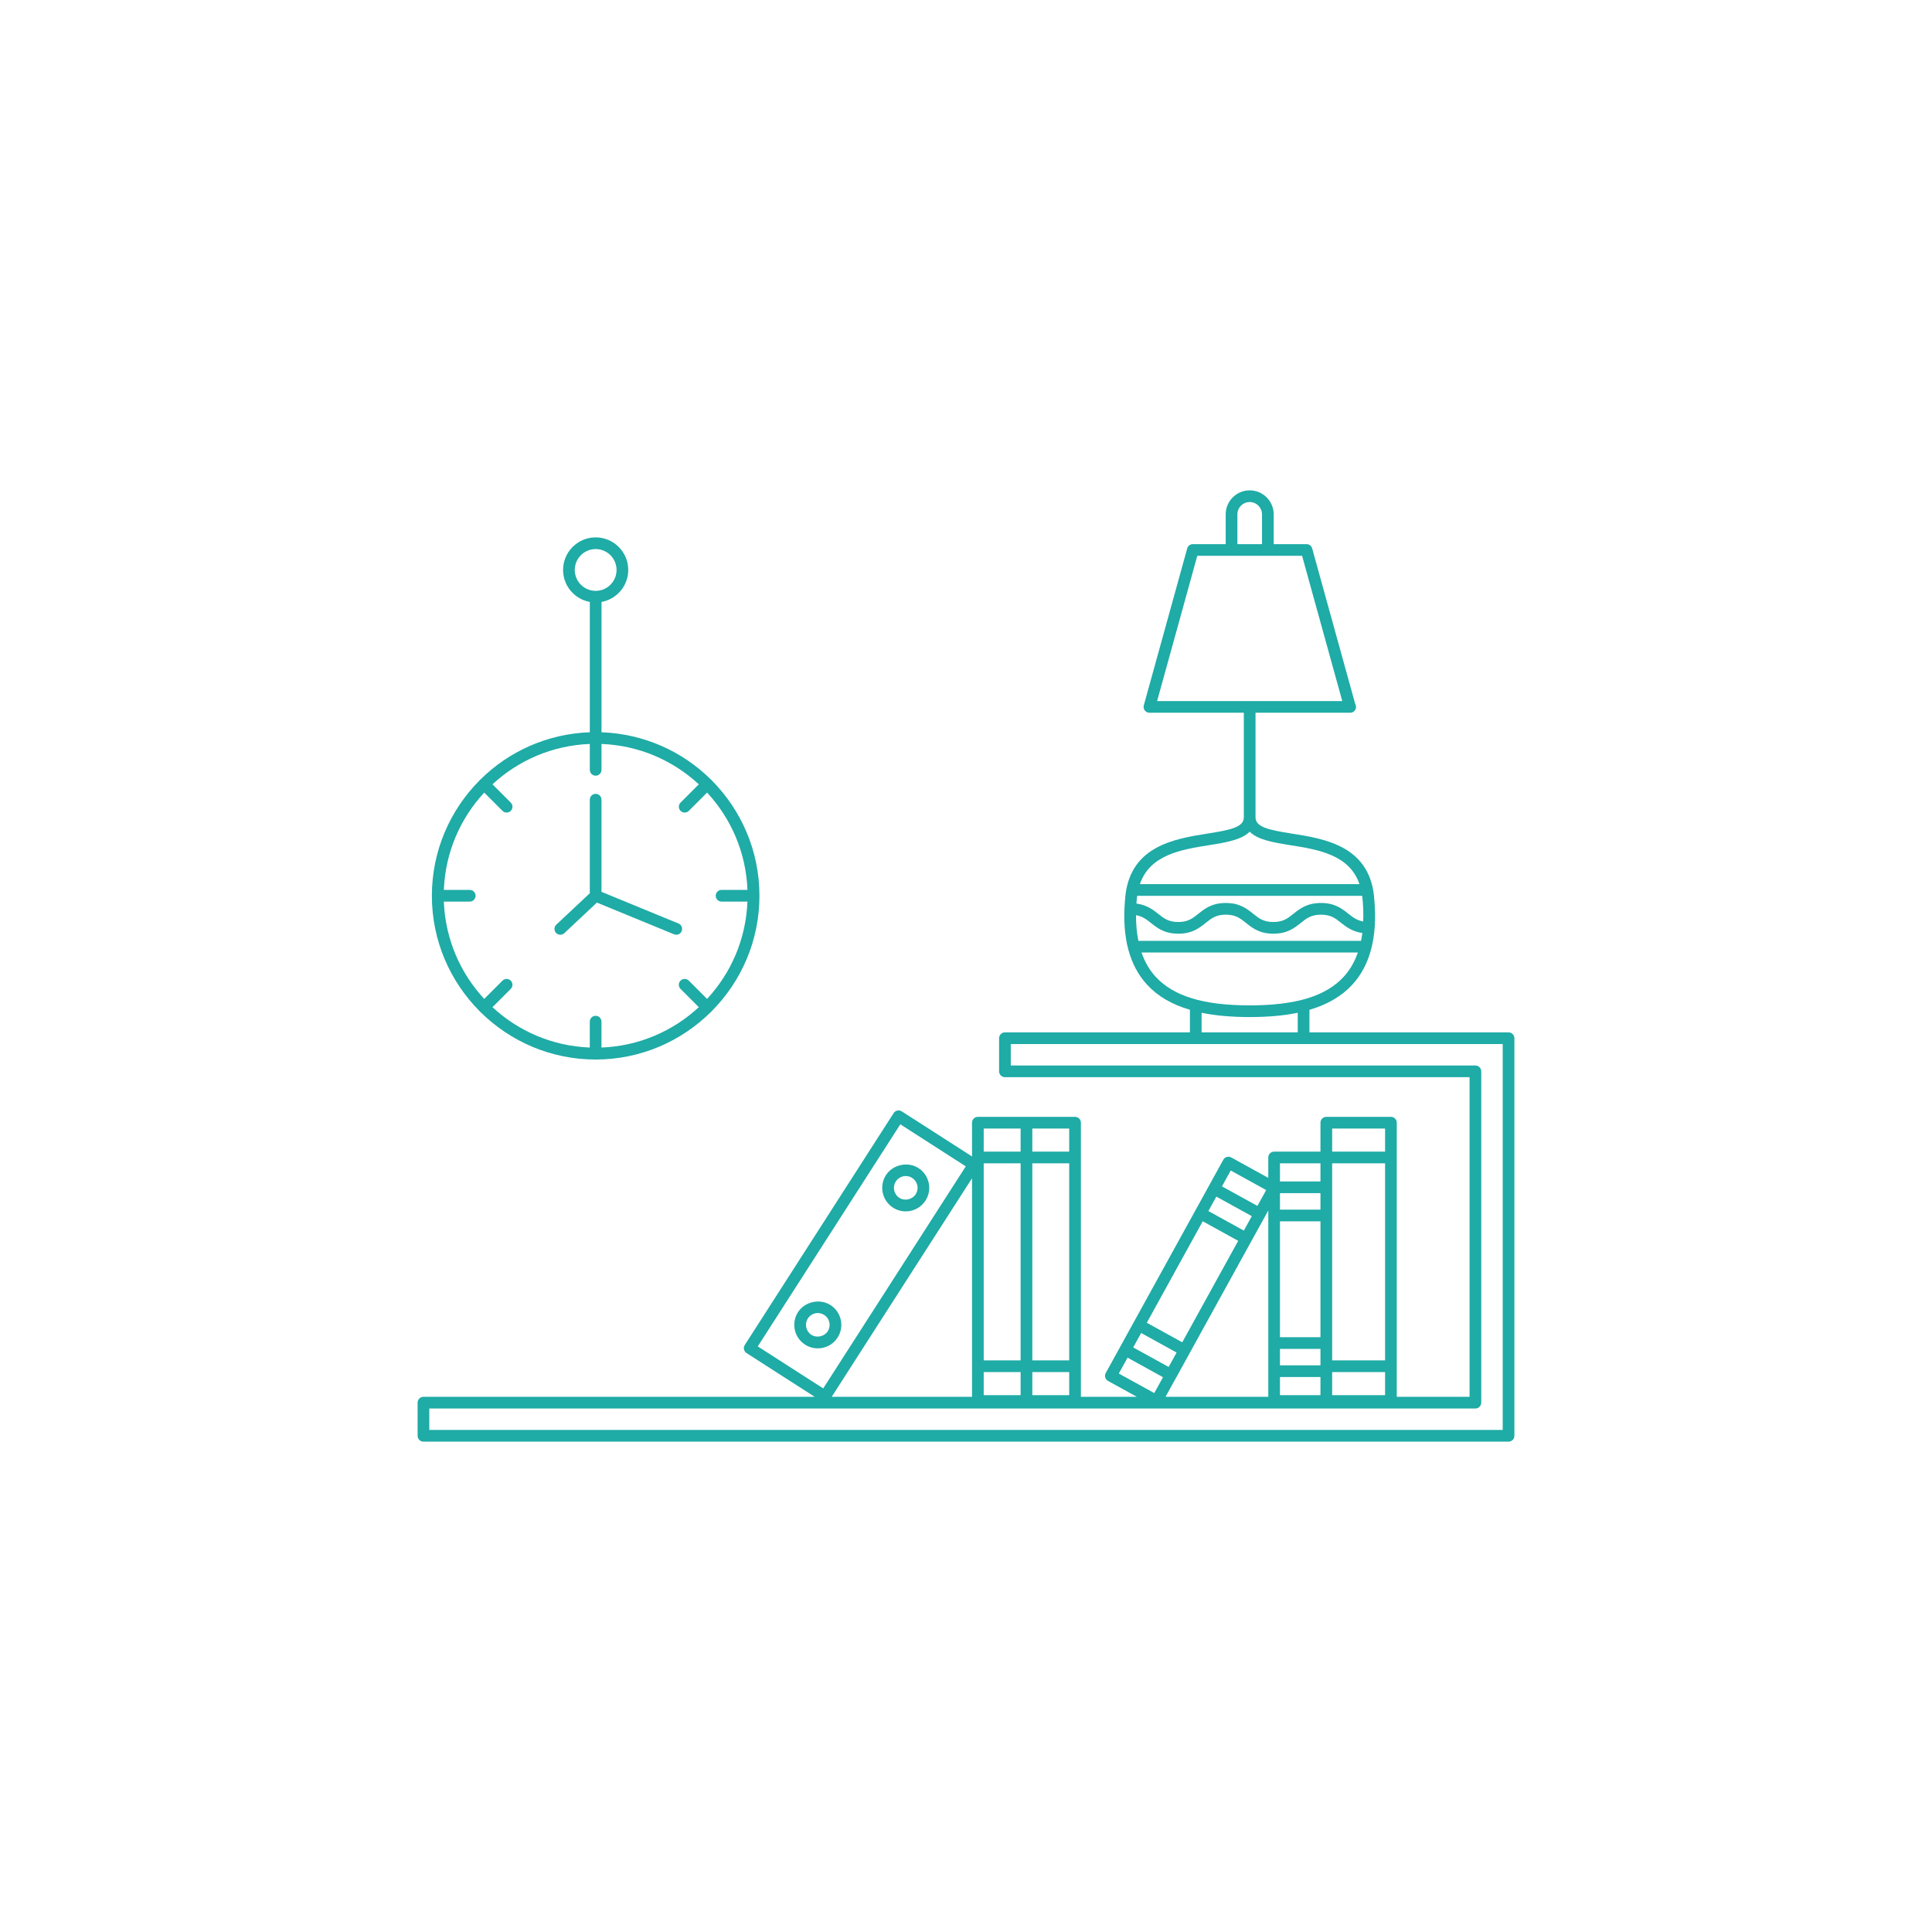 <?xml version="1.0" encoding="utf-8"?>
<svg viewBox="0 0 500 500" xmlns="http://www.w3.org/2000/svg">
  <g transform="matrix(1, 0, 0, 1, -17.179, 93.335)">
    <path d="M 407.591 173.843 L 356.061 173.843 L 356.061 168.003 C 360.752 166.624 364.418 164.479 367.18 161.473 C 371.747 156.503 373.664 149.208 372.878 139.789 C 372.878 139.789 372.878 139.786 372.878 139.786 C 372.878 139.783 372.878 139.777 372.875 139.774 C 372.875 139.765 372.875 139.756 372.875 139.744 C 372.875 139.741 372.872 139.738 372.872 139.735 C 372.064 125.655 360.187 123.771 351.509 122.398 C 345.678 121.475 342.109 120.777 342.109 118.194 L 342.109 91.124 L 366.547 91.124 C 366.569 91.124 366.593 91.124 366.608 91.124 C 367.443 91.124 368.12 90.446 368.12 89.611 C 368.12 89.321 368.042 89.052 367.899 88.822 L 356.769 48.595 C 356.587 47.938 355.992 47.485 355.314 47.485 L 346.812 47.485 L 346.812 39.781 C 346.812 36.357 344.023 33.568 340.596 33.568 C 337.172 33.568 334.387 36.354 334.387 39.781 L 334.387 47.485 L 325.885 47.485 C 325.204 47.485 324.608 47.938 324.43 48.595 L 313.193 89.209 C 313.066 89.663 313.16 90.153 313.447 90.528 C 313.732 90.906 314.176 91.124 314.648 91.124 L 339.081 91.124 L 339.081 118.191 C 339.081 120.774 335.509 121.469 329.684 122.395 C 321.009 123.771 309.131 125.655 308.321 139.732 C 308.321 139.735 308.318 139.738 308.318 139.741 C 308.318 139.75 308.318 139.759 308.318 139.771 C 308.315 139.774 308.315 139.78 308.315 139.783 C 308.315 139.783 308.315 139.786 308.315 139.786 C 307.528 149.205 309.446 156.5 314.013 161.47 C 316.775 164.476 320.44 166.621 325.132 168 L 325.132 173.84 L 277.255 173.84 C 276.42 173.84 275.743 174.518 275.743 175.353 L 275.743 183.928 C 275.743 184.762 276.42 185.44 277.255 185.44 L 397.501 185.44 L 397.501 268.163 L 378.661 268.163 L 378.661 260.244 L 378.661 206.222 L 378.661 197.218 C 378.661 196.383 377.984 195.705 377.149 195.705 L 360.426 195.705 C 359.591 195.705 358.913 196.383 358.913 197.218 L 358.913 204.71 L 346.921 204.71 C 346.086 204.71 345.408 205.387 345.408 206.222 L 345.408 211.497 L 335.824 206.213 C 335.476 206.022 335.052 205.977 334.674 206.083 C 334.287 206.195 333.963 206.455 333.77 206.806 L 310.601 248.836 C 310.598 248.845 310.589 248.848 310.586 248.857 L 307.072 255.242 L 307.072 255.245 L 303.348 261.999 C 303.155 262.349 303.106 262.764 303.218 263.148 C 303.33 263.535 303.59 263.859 303.941 264.052 L 311.4 268.163 L 296.915 268.163 L 296.915 260.244 L 296.915 206.222 L 296.915 197.218 C 296.915 196.383 296.237 195.705 295.403 195.705 L 282.826 195.705 L 270.25 195.705 C 269.415 195.705 268.738 196.383 268.738 197.218 L 268.738 205.956 L 250.542 194.278 C 250.203 194.063 249.792 193.981 249.404 194.075 C 249.011 194.16 248.67 194.396 248.455 194.734 L 209.927 254.749 C 209.713 255.087 209.637 255.496 209.725 255.889 C 209.809 256.282 210.045 256.624 210.384 256.839 L 228.03 268.163 L 126.766 268.163 C 125.931 268.163 125.253 268.84 125.253 269.675 L 125.253 278.25 C 125.253 279.085 125.931 279.762 126.766 279.762 L 407.591 279.762 C 408.426 279.762 409.104 279.085 409.104 278.25 L 409.104 175.353 C 409.104 174.518 408.426 173.843 407.591 173.843 Z M 337.411 39.781 C 337.411 38.024 338.842 36.593 340.596 36.593 C 342.357 36.593 343.787 38.024 343.787 39.781 L 343.787 47.485 L 337.414 47.485 L 337.414 39.781 Z M 327.037 50.509 L 354.159 50.509 L 364.557 88.099 L 316.638 88.099 L 327.037 50.509 Z M 369.856 139.953 C 369.856 139.959 369.862 139.965 369.862 139.974 C 369.862 139.98 369.859 139.986 369.859 139.995 C 370.014 141.81 370.035 143.51 369.974 145.14 C 368.344 144.856 367.331 144.09 366.148 143.147 C 364.509 141.837 362.652 140.355 359.04 140.355 C 355.429 140.355 353.572 141.84 351.933 143.147 C 350.444 144.338 349.268 145.279 346.715 145.279 C 344.171 145.279 342.998 144.338 341.51 143.15 C 339.873 141.84 338.022 140.355 334.414 140.355 C 330.812 140.355 328.955 141.84 327.318 143.147 C 325.83 144.338 324.657 145.279 322.107 145.279 C 319.563 145.279 318.39 144.338 316.902 143.147 C 315.519 142.04 313.916 140.863 311.294 140.509 C 311.306 140.334 311.306 140.171 311.321 139.995 C 311.321 139.989 311.318 139.98 311.318 139.974 C 311.318 139.965 311.324 139.959 311.324 139.953 C 311.354 139.445 311.418 138.979 311.481 138.507 L 369.702 138.507 C 369.763 138.979 369.829 139.445 369.856 139.953 Z M 311.179 143.513 C 312.818 143.794 313.838 144.559 315.023 145.509 C 316.657 146.819 318.511 148.304 322.119 148.304 C 325.727 148.304 327.584 146.819 329.221 145.509 C 330.706 144.317 331.882 143.38 334.426 143.38 C 336.97 143.38 338.143 144.32 339.632 145.509 C 341.268 146.819 343.119 148.304 346.727 148.304 C 350.336 148.304 352.196 146.819 353.835 145.512 C 355.323 144.32 356.5 143.38 359.052 143.38 C 361.605 143.38 362.779 144.32 364.27 145.512 C 365.631 146.598 367.207 147.756 369.751 148.134 C 369.663 148.83 369.542 149.498 369.409 150.155 L 311.793 150.155 C 311.379 148.122 311.164 145.917 311.179 143.513 Z M 330.155 125.383 C 334.426 124.706 338.488 124.022 340.593 121.908 C 342.701 124.022 346.764 124.706 351.034 125.383 C 358.311 126.536 366.399 127.842 369.009 135.482 L 312.177 135.482 C 314.79 127.842 322.878 126.536 330.155 125.383 Z M 312.604 153.176 L 368.589 153.176 C 367.745 155.599 366.544 157.698 364.957 159.425 C 360.296 164.494 352.556 166.854 340.596 166.854 C 328.637 166.854 320.897 164.494 316.236 159.425 C 314.645 157.695 313.447 155.599 312.604 153.176 Z M 328.153 168.771 C 331.746 169.509 335.869 169.878 340.593 169.878 C 345.318 169.878 349.44 169.509 353.034 168.771 L 353.034 173.843 L 328.15 173.843 L 328.15 168.771 Z M 358.913 260.018 L 348.433 260.018 L 348.433 255.753 L 358.913 255.753 L 358.913 260.018 Z M 348.433 263.042 L 358.913 263.042 L 358.913 267.736 L 348.433 267.736 L 348.433 263.042 Z M 361.938 261.757 L 375.636 261.757 L 375.636 267.736 L 361.938 267.736 L 361.938 261.757 Z M 375.636 258.732 L 361.938 258.732 L 361.938 254.241 L 361.938 221.23 L 361.938 213.941 L 361.938 207.734 L 375.636 207.734 L 375.636 258.732 Z M 358.913 252.728 L 348.433 252.728 L 348.433 222.742 L 358.913 222.742 L 358.913 252.728 Z M 358.913 219.718 L 348.433 219.718 L 348.433 215.453 L 358.913 215.453 L 358.913 219.718 Z M 375.636 198.73 L 375.636 204.71 L 361.938 204.71 L 361.938 198.73 L 375.636 198.73 Z M 358.913 207.734 L 358.913 212.428 L 348.433 212.428 L 348.433 207.734 L 358.913 207.734 Z M 335.687 209.591 L 344.864 214.651 L 342.602 218.756 L 333.422 213.699 L 335.687 209.591 Z M 312.51 251.642 L 321.683 256.703 L 319.627 260.435 L 310.45 255.375 L 312.51 251.642 Z M 323.144 254.056 L 313.971 248.993 L 328.447 222.73 L 337.623 227.79 L 323.144 254.056 Z M 331.967 216.348 L 341.144 221.405 L 339.081 225.141 L 329.907 220.084 L 331.967 216.348 Z M 308.992 258.024 L 318.166 263.087 L 315.903 267.192 L 306.727 262.135 L 308.992 258.024 Z M 321.529 263.254 C 321.535 263.242 321.547 263.236 321.553 263.224 L 325.068 256.839 C 325.071 256.836 325.071 256.83 325.071 256.827 L 341.002 227.929 L 341.005 227.926 L 344.525 221.542 C 344.525 221.538 344.525 221.535 344.528 221.532 L 345.412 219.929 L 345.412 221.23 L 345.412 254.241 L 345.412 261.53 L 345.412 268.163 L 318.822 268.163 L 321.529 263.254 Z M 271.762 261.757 L 281.314 261.757 L 281.314 267.736 L 271.762 267.736 L 271.762 261.757 Z M 284.339 261.757 L 293.89 261.757 L 293.89 267.736 L 284.339 267.736 L 284.339 261.757 Z M 293.89 258.732 L 284.339 258.732 L 284.339 207.734 L 293.89 207.734 L 293.89 258.732 Z M 281.314 258.732 L 271.762 258.732 L 271.762 207.734 L 281.314 207.734 L 281.314 258.732 Z M 293.89 204.71 L 284.339 204.71 L 284.339 198.73 L 293.89 198.73 L 293.89 204.71 Z M 281.314 198.73 L 281.314 204.71 L 271.762 204.71 L 271.762 198.73 L 281.314 198.73 Z M 250.182 197.638 L 267.123 208.515 L 230.228 265.982 L 213.291 255.112 L 250.182 197.638 Z M 268.738 211.597 L 268.738 260.244 L 268.738 268.163 L 232.421 268.163 L 268.738 211.597 Z M 406.079 276.738 L 128.278 276.738 L 128.278 271.187 L 399.014 271.187 C 399.848 271.187 400.526 270.51 400.526 269.675 L 400.526 183.928 C 400.526 183.093 399.848 182.415 399.014 182.415 L 278.767 182.415 L 278.767 176.865 L 326.641 176.865 L 354.549 176.865 L 406.079 176.865 L 406.079 276.738 Z" style="fill: rgb(31, 171, 166);"/>
    <path d="M 248.294 219.203 C 249.277 219.839 250.412 220.171 251.573 220.171 C 253.657 220.171 255.575 219.122 256.7 217.371 C 257.58 216 257.873 214.373 257.526 212.779 C 257.178 211.191 256.234 209.833 254.87 208.959 C 252.127 207.202 248.213 208.058 246.459 210.792 C 244.65 213.617 245.472 217.389 248.294 219.203 Z M 249.008 212.431 C 249.574 211.548 250.539 211.022 251.588 211.022 C 252.172 211.022 252.744 211.191 253.243 211.509 C 253.929 211.95 254.401 212.628 254.577 213.43 C 254.752 214.231 254.604 215.048 254.162 215.737 C 253.279 217.107 251.316 217.555 249.934 216.663 C 248.512 215.746 248.095 213.847 249.008 212.431 Z" style="fill: rgb(31, 171, 166);"/>
    <path d="M 233.946 252.828 C 234.826 251.458 235.116 249.831 234.768 248.24 C 234.421 246.655 233.477 245.294 232.11 244.417 C 229.363 242.653 225.456 243.518 223.701 246.243 C 221.89 249.071 222.712 252.846 225.537 254.658 C 226.52 255.287 227.655 255.62 228.816 255.62 C 230.903 255.626 232.821 254.579 233.946 252.828 Z M 231.399 251.192 C 230.522 252.565 228.553 253.006 227.171 252.117 C 225.749 251.204 225.335 249.304 226.245 247.886 C 226.811 247.006 227.776 246.479 228.825 246.479 C 229.409 246.479 229.98 246.649 230.477 246.966 C 231.166 247.408 231.641 248.091 231.816 248.89 C 231.989 249.688 231.844 250.502 231.399 251.192 Z" style="fill: rgb(31, 171, 166);"/>
    <path d="M 128.949 138.487 C 128.949 138.49 128.949 138.493 128.949 138.496 C 128.952 150.132 133.67 160.678 141.289 168.346 C 141.32 168.382 141.332 168.424 141.362 168.458 C 141.392 168.491 141.438 168.503 141.474 168.53 C 149.141 176.152 159.694 180.871 171.336 180.871 C 182.974 180.871 193.527 176.149 201.195 168.533 C 201.231 168.503 201.273 168.488 201.31 168.458 C 201.343 168.421 201.355 168.379 201.385 168.343 C 209.001 160.678 213.72 150.132 213.723 138.496 C 213.723 138.493 213.723 138.49 213.723 138.487 C 213.723 138.484 213.723 138.481 213.723 138.478 C 213.72 126.845 209.001 116.298 201.388 108.634 C 201.358 108.598 201.343 108.552 201.31 108.516 C 201.276 108.48 201.231 108.468 201.192 108.44 C 193.863 101.154 183.879 96.572 172.848 96.179 L 172.848 62.448 C 176.777 61.731 179.768 58.301 179.768 54.17 C 179.768 49.518 175.988 45.737 171.336 45.737 C 166.687 45.737 162.903 49.518 162.903 54.17 C 162.903 58.301 165.894 61.731 169.823 62.448 L 169.823 96.176 C 158.79 96.569 148.808 101.154 141.477 108.437 C 141.441 108.468 141.398 108.48 141.362 108.513 C 141.326 108.546 141.317 108.592 141.286 108.628 C 133.667 116.292 128.952 126.842 128.949 138.475 C 128.949 138.481 128.949 138.484 128.949 138.487 Z M 138.755 136.974 L 132.049 136.974 C 132.421 127.265 136.311 118.464 142.496 111.789 L 147.224 116.516 C 147.52 116.812 147.907 116.958 148.294 116.958 C 148.681 116.958 149.069 116.809 149.365 116.516 C 149.955 115.926 149.955 114.967 149.365 114.378 L 144.635 109.647 C 151.313 103.462 160.111 99.572 169.82 99.2 L 169.82 105.903 C 169.82 106.737 170.498 107.415 171.333 107.415 C 172.168 107.415 172.845 106.737 172.845 105.903 L 172.845 99.2 C 182.554 99.572 191.356 103.462 198.034 109.647 L 193.306 114.375 C 192.717 114.964 192.717 115.923 193.306 116.513 C 193.603 116.809 193.99 116.955 194.377 116.955 C 194.764 116.955 195.151 116.806 195.448 116.513 L 200.175 111.786 C 206.361 118.464 210.25 127.262 210.622 136.971 L 203.917 136.971 C 203.082 136.971 202.405 137.649 202.405 138.484 C 202.405 139.319 203.082 139.996 203.917 139.996 L 210.616 139.996 C 210.244 149.705 206.355 158.507 200.169 165.182 L 195.439 160.454 C 194.849 159.865 193.89 159.865 193.3 160.454 C 192.711 161.044 192.711 162.003 193.3 162.593 L 198.031 167.32 C 191.353 173.506 182.551 177.395 172.842 177.767 L 172.842 171.065 C 172.842 170.23 172.164 169.553 171.33 169.553 C 170.495 169.553 169.817 170.23 169.817 171.065 L 169.817 177.767 C 160.108 177.395 151.307 173.509 144.632 167.32 L 149.362 162.593 C 149.952 162.003 149.952 161.044 149.362 160.454 C 148.772 159.865 147.813 159.865 147.224 160.454 L 142.493 165.182 C 136.308 158.507 132.418 149.705 132.046 139.996 L 138.749 139.996 C 139.583 139.996 140.261 139.319 140.261 138.484 C 140.261 137.649 139.589 136.974 138.755 136.974 Z M 165.928 54.17 C 165.928 51.188 168.353 48.762 171.336 48.762 C 174.318 48.762 176.744 51.188 176.744 54.17 C 176.744 57.152 174.318 59.578 171.336 59.578 C 168.353 59.578 165.928 57.152 165.928 54.17 Z" style="fill: rgb(31, 171, 166);"/>
    <path d="M 162.189 148.577 C 162.561 148.577 162.933 148.441 163.224 148.169 L 171.659 140.256 L 191.625 148.462 C 191.812 148.538 192.006 148.577 192.199 148.577 C 192.792 148.577 193.358 148.223 193.597 147.639 C 193.914 146.868 193.545 145.985 192.774 145.667 L 172.845 137.477 L 172.845 113.625 C 172.845 112.79 172.168 112.112 171.333 112.112 C 170.498 112.112 169.82 112.79 169.82 113.625 L 169.82 137.833 L 161.152 145.964 C 160.544 146.535 160.514 147.491 161.085 148.102 C 161.385 148.414 161.787 148.577 162.189 148.577 Z" style="fill: rgb(31, 171, 166);"/>
  </g>
</svg>